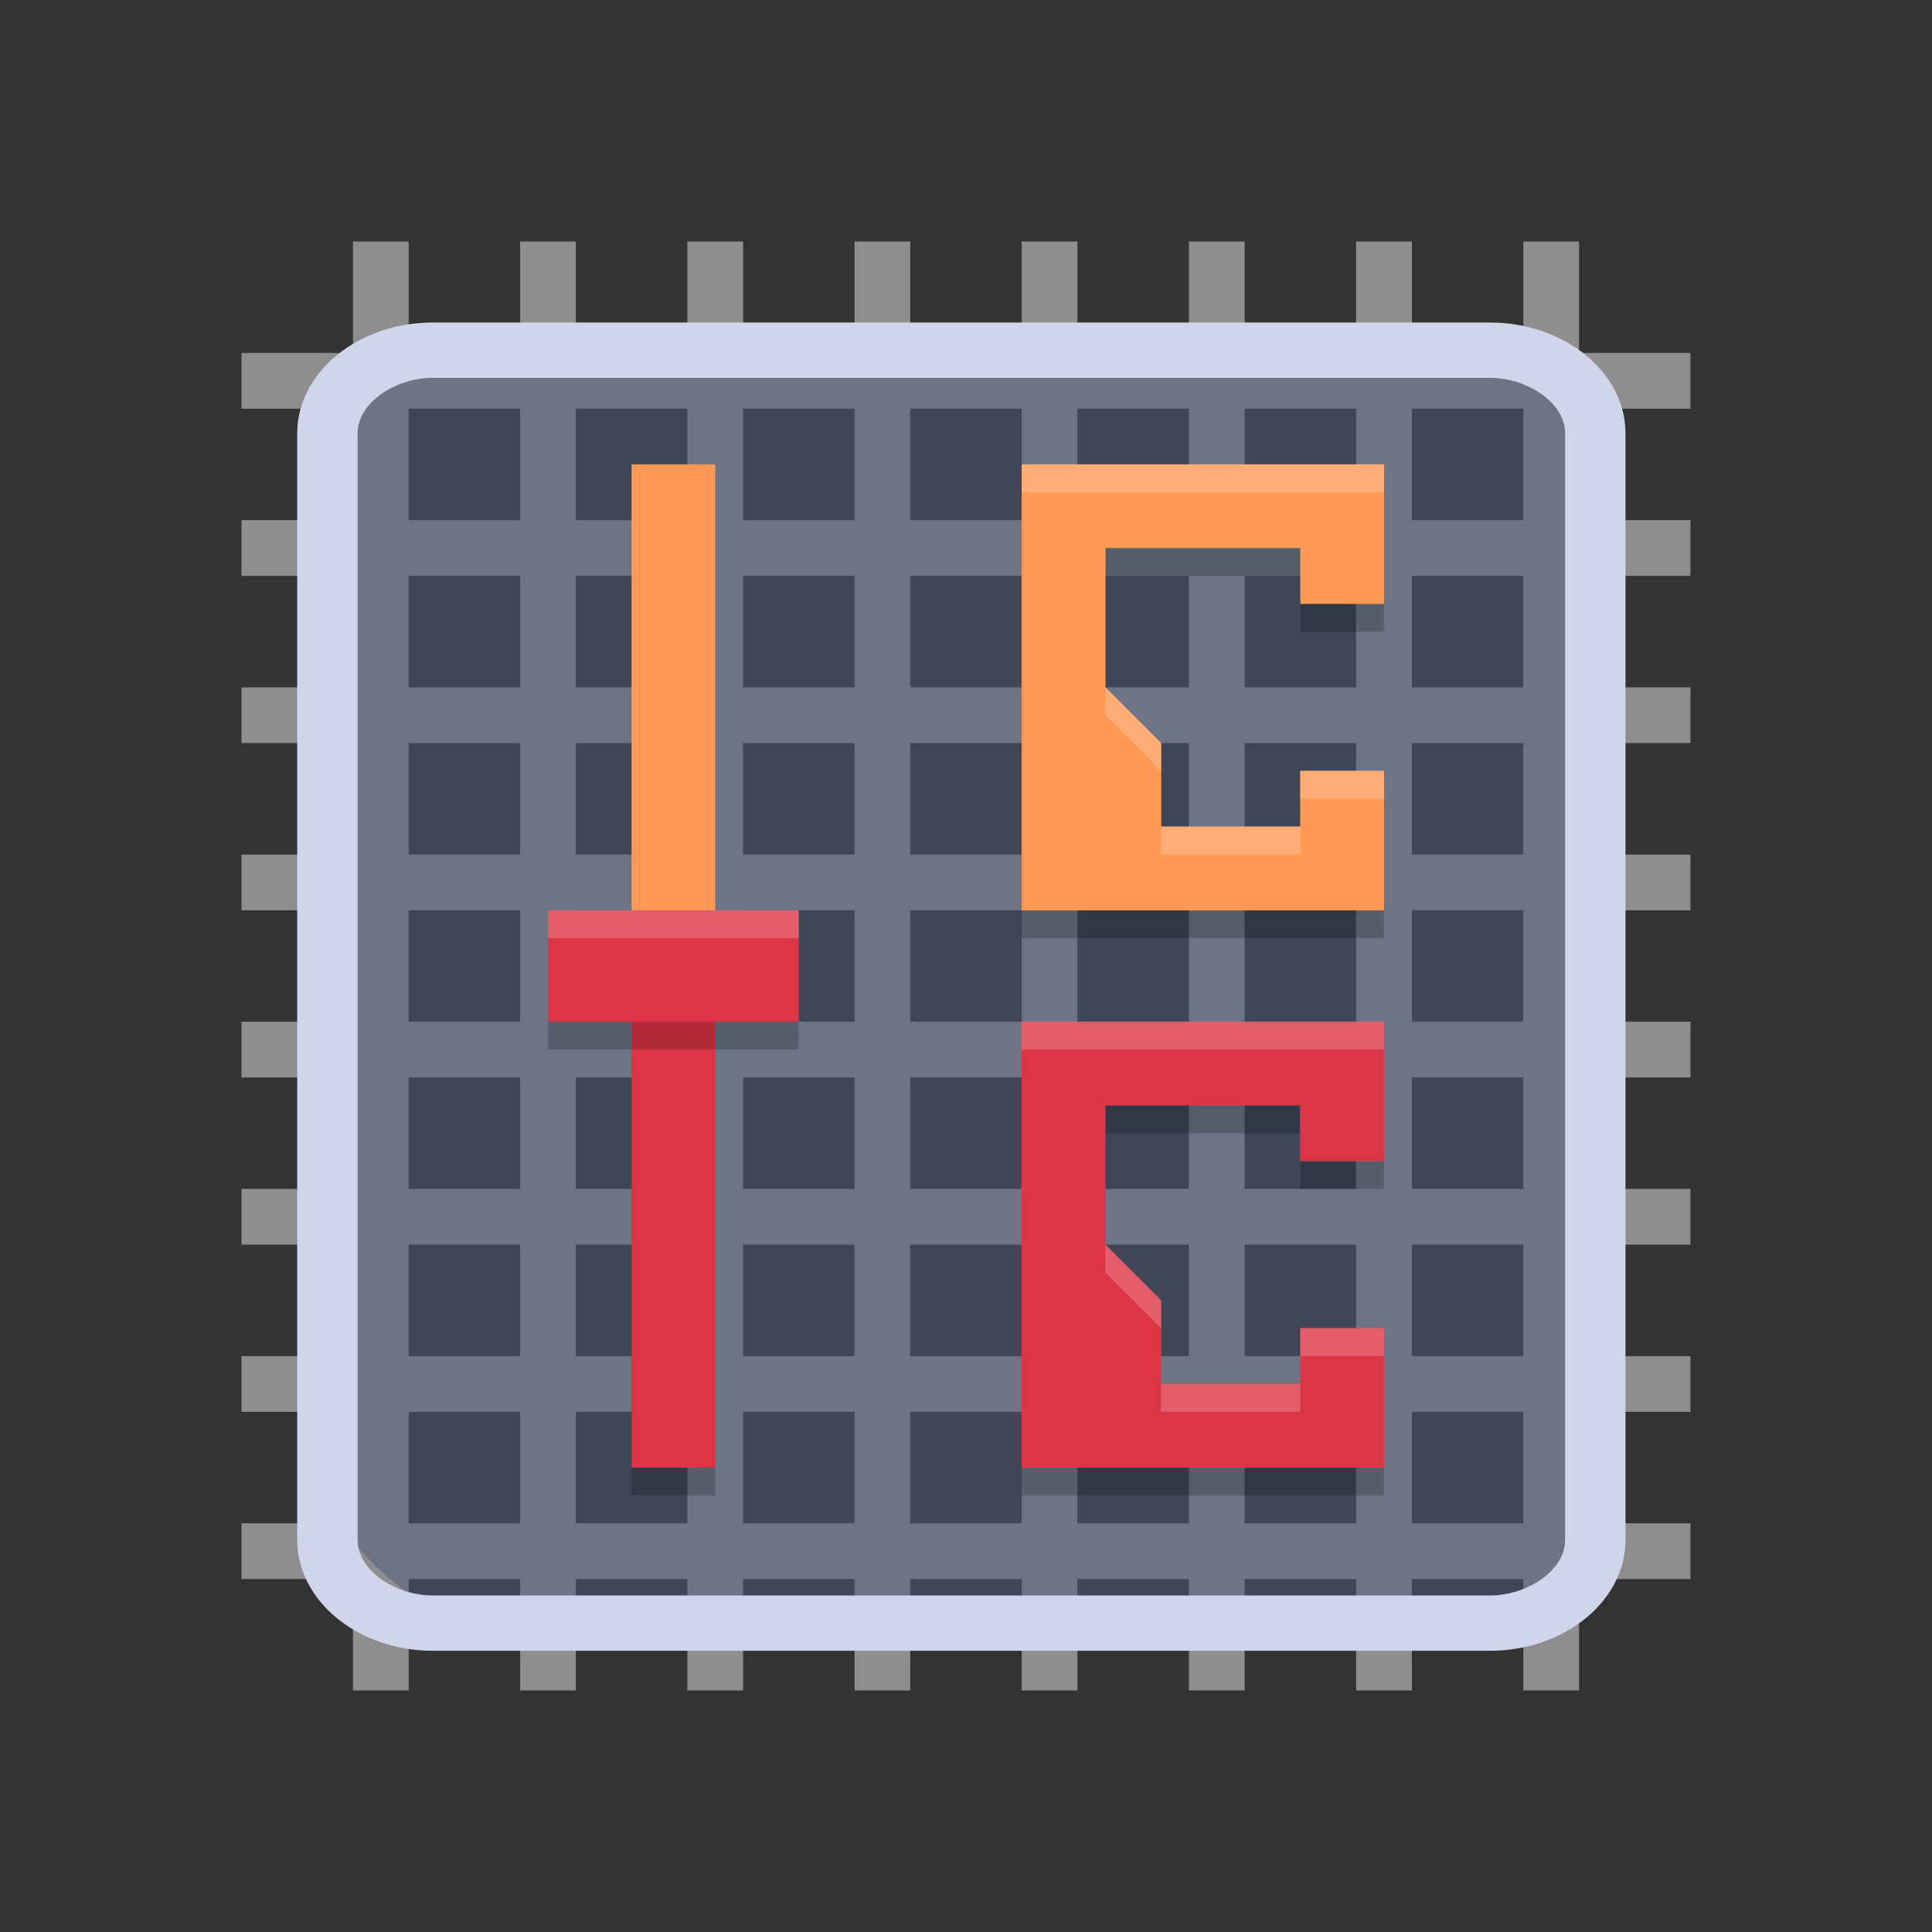<?xml version="1.0" encoding="UTF-8" standalone="no"?>
<svg
   width="32"
   height="32"
   version="1"
   id="svg12"
   sodipodi:docname="corectrl.svg"
   inkscape:version="1.2.2 (b0a8486541, 2022-12-01)"
   xmlns:inkscape="http://www.inkscape.org/namespaces/inkscape"
   xmlns:sodipodi="http://sodipodi.sourceforge.net/DTD/sodipodi-0.dtd"
   xmlns="http://www.w3.org/2000/svg"
   xmlns:svg="http://www.w3.org/2000/svg"
   xmlns:rdf="http://www.w3.org/1999/02/22-rdf-syntax-ns#"
   xmlns:cc="http://creativecommons.org/ns#"
   xmlns:dc="http://purl.org/dc/elements/1.1/">
  <rect width="100%" height="100%" fill="#333333" stroke="none"/>
  <g
     id="22-22-corectrl">
    <rect
       style="opacity:0.001;fill:#d1d5e9;fill-opacity:1"
       width="22"
       height="22"
       x="31.923"
       y="10.042"
       id="rect2" />
    <rect
       width="0.615"
       height="16"
       x="23.503"
       y="-50.923"
       transform="rotate(90)"
       id="rect227-3"
       style="fill:#8e8e8e;stroke-width:0.615" />
    <rect
       width="0.615"
       height="16"
       x="25.35"
       y="-50.923"
       transform="rotate(90)"
       id="rect229-6"
       style="fill:#8e8e8e;stroke-width:0.615" />
    <rect
       width="0.615"
       height="16"
       x="27.196"
       y="-50.923"
       transform="rotate(90)"
       id="rect231-75"
       style="fill:#8e8e8e;stroke-width:0.615" />
    <rect
       width="0.615"
       height="16"
       x="17.965"
       y="-50.923"
       transform="rotate(90)"
       id="rect233-35"
       style="fill:#8e8e8e;stroke-width:0.615" />
    <rect
       width="0.615"
       height="16"
       x="19.811"
       y="-50.923"
       transform="rotate(90)"
       id="rect235-62"
       style="fill:#8e8e8e;stroke-width:0.615" />
    <rect
       width="0.615"
       height="16"
       x="21.657"
       y="-50.923"
       transform="rotate(90)"
       id="rect237-9"
       style="fill:#8e8e8e;stroke-width:0.615" />
    <rect
       width="0.615"
       height="16"
       x="16.119"
       y="-50.923"
       transform="rotate(90)"
       id="rect239-1"
       style="fill:#8e8e8e;stroke-width:0.615" />
    <rect
       width="0.615"
       height="16"
       x="14.273"
       y="-50.923"
       transform="rotate(90)"
       id="rect241-2"
       style="fill:#8e8e8e;stroke-width:0.615" />
    <rect
       width="0.615"
       height="16"
       x="-40.462"
       y="-29.042"
       transform="scale(-1)"
       id="rect245-7"
       style="fill:#8e8e8e;stroke-width:0.615" />
    <rect
       width="0.615"
       height="16"
       x="-38.615"
       y="-29.042"
       transform="scale(-1)"
       id="rect247-0"
       style="fill:#8e8e8e;stroke-width:0.615" />
    <rect
       width="0.615"
       height="16"
       x="-36.769"
       y="-29.042"
       transform="scale(-1)"
       id="rect249-9"
       style="fill:#8e8e8e;stroke-width:0.615" />
    <rect
       width="0.615"
       height="16"
       x="-46"
       y="-29.042"
       transform="scale(-1)"
       id="rect251-3"
       style="fill:#8e8e8e;stroke-width:0.615" />
    <rect
       width="0.615"
       height="16"
       x="-44.154"
       y="-29.042"
       transform="scale(-1)"
       id="rect253-6"
       style="fill:#8e8e8e;stroke-width:0.615" />
    <rect
       width="0.615"
       height="16"
       x="-42.308"
       y="-29.042"
       transform="scale(-1)"
       id="rect255-0"
       style="fill:#8e8e8e;stroke-width:0.615" />
    <rect
       width="0.615"
       height="16"
       x="-47.846"
       y="-29.042"
       transform="scale(-1)"
       id="rect257-6"
       style="fill:#8e8e8e;stroke-width:0.615" />
    <rect
       width="0.615"
       height="16"
       x="-49.692"
       y="-29.042"
       transform="scale(-1)"
       id="rect259-2"
       style="fill:#8e8e8e;stroke-width:0.615" />
    <rect
       style="fill:#4e5a7e;fill-opacity:0.502;stroke-width:0.301"
       width="14.369"
       height="14.518"
       x="-28.427"
       y="-50.174"
       rx="2.395"
       ry="2.428"
       transform="matrix(0,-1,-1,0,0,0)"
       id="rect265-61" />
    <path
       style="opacity:0.2;stroke-width:0.308"
       d="m 43.538,21.965 v 4.923 h 4 V 25.35 h -0.923 v 0.615 h -1.538 v -0.923 l -0.615,-0.615 v -1.538 h 2.154 v 0.615 h 0.923 v -1.538 z m 0,-6.154 v 4.923 h 4 v -1.538 h -0.923 v 0.615 h -1.538 v -0.923 l -0.615,-0.615 v -1.538 h 2.154 v 0.615 h 0.923 v -1.538 z"
       id="path269-8" />
    <path
       style="fill:#ffa726;stroke-width:0.308"
       d="m 43.538,15.503 v 4.923 h 4 v -1.538 h -0.923 v 0.615 h -1.538 v -0.923 l -0.615,-0.615 v -1.538 h 2.154 v 0.615 h 0.923 v -1.538 z"
       id="path271-7" />
    <rect
       style="fill:#ff9955;fill-opacity:1;stroke-width:0.308"
       width="0.923"
       height="5.538"
       x="39.231"
       y="15.503"
       id="rect273-9" />
    <rect
       style="fill:#dc3545;fill-opacity:1;stroke-width:0.308"
       width="0.923"
       height="5.538"
       x="39.231"
       y="21.042"
       id="rect275-20" />
    <rect
       style="fill:#dc3545;fill-opacity:1;stroke-width:0.308"
       width="2.769"
       height="1.231"
       x="38.308"
       y="20.427"
       id="rect277-2" />
    <path
       style="opacity:0.2;stroke-width:0.308"
       d="m 39.231,26.58 h 0.923 v 0.308 h -0.923 z m -0.923,-4.923 h 2.769 v 0.308 h -2.769 z"
       id="path279-3" />
    <rect
       style="opacity:0.2;fill:#ffffff;stroke-width:0.308"
       width="2.769"
       height="0.308"
       x="38.308"
       y="20.427"
       id="rect281-7" />
    <path
       style="fill:#f75f5f;stroke-width:0.308"
       d="m 43.538,21.657 v 4.923 h 4 v -1.538 h -0.923 v 0.615 h -1.538 v -0.923 l -0.615,-0.615 v -1.538 h 2.154 v 0.615 h 0.923 v -1.538 z"
       id="path283-59" />
    <path
       style="fill:#ff9955;fill-opacity:1;stroke-width:0.308"
       d="m 43.538,15.503 v 4.923 h 4 v -1.538 h -0.923 v 0.615 h -1.538 v -0.923 l -0.615,-0.615 v -1.538 h 2.154 v 0.615 h 0.923 v -1.538 z"
       id="path285-2" />
    <path
       style="fill:#dc3545;fill-opacity:1;stroke-width:0.308"
       d="m 43.538,21.657 v 4.923 h 4 v -1.538 h -0.923 v 0.615 h -1.538 v -0.923 l -0.615,-0.615 v -1.538 h 2.154 v 0.615 h 0.923 v -1.538 z"
       id="path287-2" />
    <path
       style="opacity:0.2;fill:#ffffff;stroke-width:0.308"
       d="m 43.538,15.503 v 0.308 h 4 v -0.308 z m 0.923,2.462 v 0.308 l 0.615,0.615 v -0.308 z m 2.154,0.923 v 0.308 h 0.923 v -0.308 z m -1.538,0.615 v 0.308 h 1.538 v -0.308 z m -1.538,2.154 v 0.308 h 4 v -0.308 z m 0.923,2.462 v 0.308 l 0.615,0.615 v -0.308 z m 2.154,0.923 v 0.308 h 0.923 v -0.308 z m -1.538,0.615 v 0.308 h 1.538 v -0.308 z"
       id="path289-8" />
    <path
       d="M 48.709,13.937 H 37.035 c -0.823,0 -1.497,0.55 -1.497,1.222 v 12.222 c 0,0.672 0.673,1.222 1.497,1.222 h 11.673 c 0.823,0 1.497,-0.55 1.497,-1.222 V 15.159 c 0,-0.672 -0.673,-1.222 -1.497,-1.222 z m 0.83,13.444 c 0,0.336 -0.418,0.611 -0.83,0.611 H 37.035 c -0.412,0 -0.83,-0.275 -0.83,-0.611 V 15.159 c 0,-0.336 0.418,-0.611 0.83,-0.611 h 11.673 c 0.412,0 0.83,0.275 0.83,0.611 z"
       id="path2-3-2-9"
       style="fill:#d1d5e9;fill-opacity:1;stroke-width:0.338"
       sodipodi:nodetypes="ssssssssssssssssss" />
  </g>
  <defs
     id="defs16">
    <linearGradient
       id="linearGradient2403"
       x1="37.452"
       x2="37.452"
       y1="9.473"
       y2="14.003"
       gradientTransform="matrix(0.74,0,0,1.481,4.914,5.948)"
       gradientUnits="userSpaceOnUse">
      <stop
         stop-color="#2e3440"
         offset="0"
         id="stop29845" />
      <stop
         stop-color="#4c566a"
         offset="1"
         id="stop29847" />
    </linearGradient>
    <linearGradient
       id="linearGradient4426"
       x1="39.58"
       x2="39.58"
       y1="17.903"
       y2="20.147"
       gradientUnits="userSpaceOnUse">
      <stop
         stop-color="#2e3440"
         stop-opacity=".25"
         offset="0"
         id="stop29850" />
      <stop
         stop-color="#2e3440"
         stop-opacity="0"
         offset="1"
         id="stop29852" />
    </linearGradient>
    <linearGradient
       id="linearGradient35715"
       y1="1003.36"
       y2="1027.36"
       x1="-93"
       x2="-70"
       gradientUnits="userSpaceOnUse"
       gradientTransform="translate(188.253,-1036.735)">
      <stop
         stop-color="#292c2f"
         id="stop35711" />
      <stop
         offset="1"
         stop-opacity="0"
         id="stop35713"
         style="stop-color:#000000;stop-opacity:0.06;" />
    </linearGradient>
  </defs>
  <sodipodi:namedview
     pagecolor="#d5d5d5"
     bordercolor="#000000"
     borderopacity="1"
     objecttolerance="10"
     gridtolerance="10"
     guidetolerance="10"
     inkscape:pageopacity="1"
     inkscape:pageshadow="2"
     inkscape:window-width="1920"
     inkscape:window-height="1002"
     id="namedview14"
     showgrid="false"
     inkscape:zoom="6.9384853"
     inkscape:cx="15.637419"
     inkscape:cy="32.716074"
     inkscape:window-x="0"
     inkscape:window-y="0"
     inkscape:window-maximized="1"
     inkscape:current-layer="svg12"
     inkscape:document-rotation="0"
     inkscape:showpageshadow="true"
     inkscape:lockguides="false"
     inkscape:pagecheckerboard="0"
     inkscape:deskcolor="#7f7f7f">
    <inkscape:grid
       type="xygrid"
       id="grid2747"
       originx="31.923"
       originy="10.042" />
  </sodipodi:namedview>
  <g
     id="corectrl"
     transform="translate(-0.077,0.042)">
    <rect
       style="opacity:0.001;fill:#d1d5e9;fill-opacity:1"
       width="32"
       height="32"
       x="0.077"
       y="-0.042"
       id="rect7" />
    <rect
       width="0.923"
       height="24"
       x="19.65"
       y="-28.077"
       transform="rotate(90)"
       id="rect227"
       style="fill:#8e8e8e;stroke-width:0.923" />
    <rect
       width="0.923"
       height="24"
       x="22.42"
       y="-28.077"
       transform="rotate(90)"
       id="rect229"
       style="fill:#8e8e8e;stroke-width:0.923" />
    <rect
       width="0.923"
       height="24"
       x="25.189"
       y="-28.077"
       transform="rotate(90)"
       id="rect231"
       style="fill:#8e8e8e;stroke-width:0.923" />
    <rect
       width="0.923"
       height="24"
       x="11.343"
       y="-28.077"
       transform="rotate(90)"
       id="rect233"
       style="fill:#8e8e8e;stroke-width:0.923" />
    <rect
       width="0.923"
       height="24"
       x="14.112"
       y="-28.077"
       transform="rotate(90)"
       id="rect235"
       style="fill:#8e8e8e;stroke-width:0.923" />
    <rect
       width="0.923"
       height="24"
       x="16.881"
       y="-28.077"
       transform="rotate(90)"
       id="rect237"
       style="fill:#8e8e8e;stroke-width:0.923" />
    <rect
       width="0.923"
       height="24"
       x="8.573"
       y="-28.077"
       transform="rotate(90)"
       id="rect239"
       style="fill:#8e8e8e;stroke-width:0.923" />
    <rect
       width="0.923"
       height="24"
       x="5.804"
       y="-28.077"
       transform="rotate(90)"
       id="rect241"
       style="fill:#8e8e8e;stroke-width:0.923" />
    <rect
       width="0.923"
       height="24"
       x="-12.385"
       y="-27.958"
       transform="scale(-1)"
       id="rect245"
       style="fill:#8e8e8e;stroke-width:0.923" />
    <rect
       width="0.923"
       height="24"
       x="-9.615"
       y="-27.958"
       transform="scale(-1)"
       id="rect247"
       style="fill:#8e8e8e;stroke-width:0.923" />
    <rect
       width="0.923"
       height="24"
       x="-6.846"
       y="-27.958"
       transform="scale(-1)"
       id="rect249"
       style="fill:#8e8e8e;stroke-width:0.923" />
    <rect
       width="0.923"
       height="24"
       x="-20.692"
       y="-27.958"
       transform="scale(-1)"
       id="rect251"
       style="fill:#8e8e8e;stroke-width:0.923" />
    <rect
       width="0.923"
       height="24"
       x="-17.923"
       y="-27.958"
       transform="scale(-1)"
       id="rect253"
       style="fill:#8e8e8e;stroke-width:0.923" />
    <rect
       width="0.923"
       height="24"
       x="-15.154"
       y="-27.958"
       transform="scale(-1)"
       id="rect255"
       style="fill:#8e8e8e;stroke-width:0.923" />
    <rect
       width="0.923"
       height="24"
       x="-23.462"
       y="-27.958"
       transform="scale(-1)"
       id="rect257"
       style="fill:#8e8e8e;stroke-width:0.923" />
    <rect
       width="0.923"
       height="24"
       x="-26.231"
       y="-27.958"
       transform="scale(-1)"
       id="rect259"
       style="fill:#8e8e8e;stroke-width:0.923" />
    <rect
       style="fill:#4e5a7e;fill-opacity:0.502;stroke-width:0.452"
       width="21.554"
       height="21.777"
       x="-27.035"
       y="-26.954"
       rx="3.592"
       ry="3.642"
       transform="matrix(0,-1,-1,0,0,0)"
       id="rect265" />
    <path
       style="opacity:0.2;stroke-width:0.462"
       d="m 17,17.343 v 7.385 h 6 v -2.308 h -1.385 v 0.923 h -2.308 v -1.385 l -0.923,-0.923 v -2.308 h 3.231 v 0.923 h 1.385 v -2.308 z m 0,-9.231 v 7.385 h 6 v -2.308 h -1.385 v 0.923 H 19.308 V 12.727 L 18.385,11.804 V 9.497 h 3.231 v 0.923 h 1.385 V 8.112 Z"
       id="path269" />
    <path
       style="fill:#ffa726;stroke-width:0.462"
       d="m 17,7.65 v 7.385 h 6 v -2.308 h -1.385 v 0.923 H 19.308 V 12.266 L 18.385,11.343 V 9.035 h 3.231 V 9.958 h 1.385 V 7.65 Z"
       id="path271" />
    <rect
       style="fill:#ff9955;fill-opacity:1;stroke-width:0.462"
       width="1.385"
       height="8.308"
       x="10.538"
       y="7.65"
       id="rect273" />
    <rect
       style="fill:#dc3545;fill-opacity:1;stroke-width:0.462"
       width="1.385"
       height="8.308"
       x="10.538"
       y="15.958"
       id="rect275" />
    <rect
       style="fill:#dc3545;fill-opacity:1;stroke-width:0.462"
       width="4.154"
       height="1.846"
       x="9.154"
       y="15.035"
       id="rect277" />
    <path
       style="opacity:0.2;stroke-width:0.462"
       d="m 10.538,24.266 h 1.385 v 0.462 H 10.538 Z M 9.154,16.881 h 4.154 v 0.462 H 9.154 Z"
       id="path279" />
    <rect
       style="opacity:0.2;fill:#ffffff;stroke-width:0.462"
       width="4.154"
       height="0.462"
       x="9.154"
       y="15.035"
       id="rect281" />
    <path
       style="fill:#f75f5f;stroke-width:0.462"
       d="m 17,16.881 v 7.385 h 6 v -2.308 h -1.385 v 0.923 h -2.308 v -1.385 l -0.923,-0.923 v -2.308 h 3.231 v 0.923 h 1.385 V 16.881 Z"
       id="path283" />
    <path
       style="fill:#ff9955;fill-opacity:1;stroke-width:0.462"
       d="m 17,7.65 v 7.385 h 6 v -2.308 h -1.385 v 0.923 H 19.308 V 12.266 L 18.385,11.343 V 9.035 h 3.231 V 9.958 h 1.385 V 7.65 Z"
       id="path285" />
    <path
       style="fill:#dc3545;fill-opacity:1;stroke-width:0.462"
       d="m 17,16.881 v 7.385 h 6 v -2.308 h -1.385 v 0.923 h -2.308 v -1.385 l -0.923,-0.923 v -2.308 h 3.231 v 0.923 h 1.385 V 16.881 Z"
       id="path287" />
    <path
       style="opacity:0.2;fill:#ffffff;stroke-width:0.462"
       d="m 17,7.65 v 0.462 h 6 v -0.462 z m 1.385,3.692 v 0.462 l 0.923,0.923 v -0.462 z m 3.231,1.385 v 0.462 h 1.385 v -0.462 z m -2.308,0.923 v 0.462 h 2.308 v -0.462 z m -2.308,3.231 v 0.462 h 6 V 16.881 Z m 1.385,3.692 v 0.462 l 0.923,0.923 v -0.462 z m 3.231,1.385 v 0.462 h 1.385 v -0.462 z m -2.308,0.923 v 0.462 h 2.308 V 22.881 Z"
       id="path289" />
    <path
       d="M 24.755,5.3 H 7.245 c -1.235,0 -2.245,0.825 -2.245,1.833 V 25.467 c 0,1.008 1.01,1.833 2.245,1.833 H 24.755 c 1.235,0 2.245,-0.825 2.245,-1.833 V 7.133 C 27,6.125 25.99,5.3 24.755,5.3 Z m 1.245,20.167 c 0,0.504 -0.628,0.917 -1.245,0.917 H 7.245 c -0.617,0 -1.245,-0.412 -1.245,-0.917 V 7.133 c 0,-0.504 0.628,-0.917 1.245,-0.917 H 24.755 c 0.617,0 1.245,0.412 1.245,0.917 z"
       id="path2-3-2"
       style="fill:#d1d5e9;fill-opacity:1;stroke-width:0.507"
       sodipodi:nodetypes="ssssssssssssssssss" />
  </g>
</svg>
